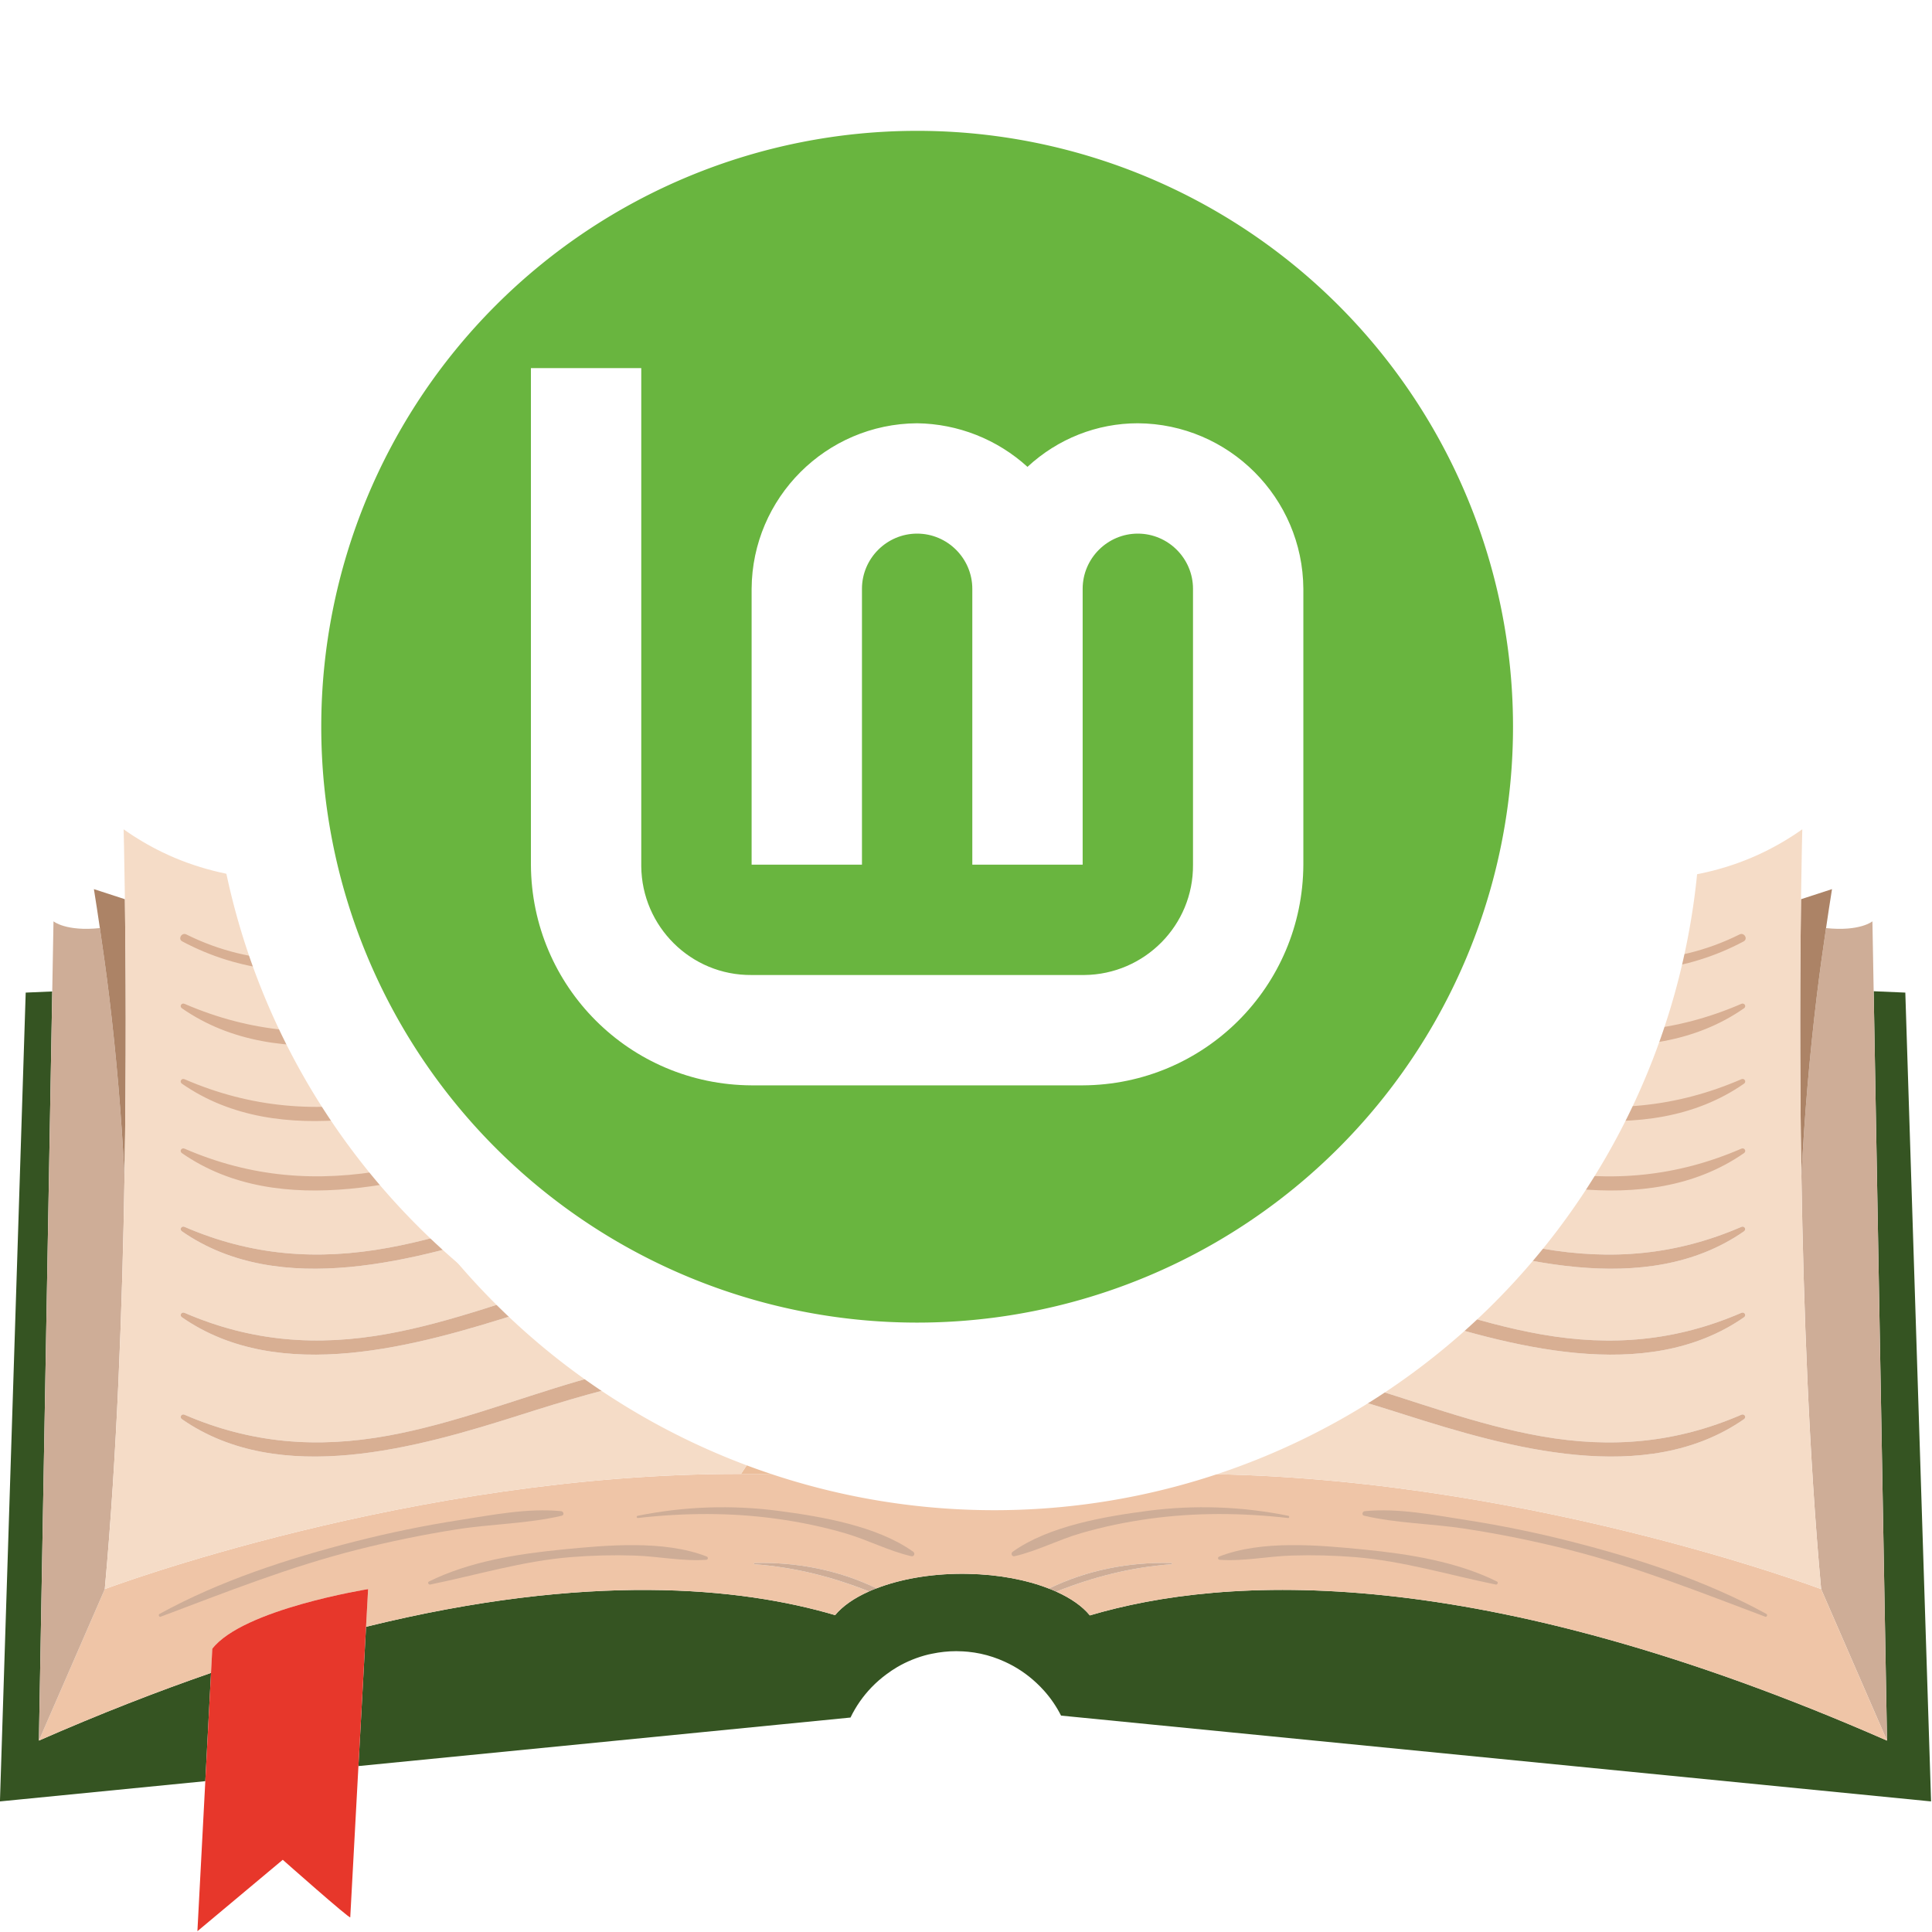 <?xml version="1.0" encoding="UTF-8" standalone="no"?>
<!-- Created with Inkscape (http://www.inkscape.org/) -->

<svg
   width="512"
   height="512"
   viewBox="0 0 512 512"
   version="1.1"
   id="svg1"
   xml:space="preserve"
   sodipodi:docname="MintGuide Logo.svg"
   inkscape:version="1.4.2 (1:1.4.2+202505120737+ebf0e940d0)"
   inkscape:export-filename="MintGuide Logo.png"
   inkscape:export-xdpi="25.309999"
   inkscape:export-ydpi="25.309999"
   xmlns:inkscape="http://www.inkscape.org/namespaces/inkscape"
   xmlns:sodipodi="http://sodipodi.sourceforge.net/DTD/sodipodi-0.dtd"
   xmlns="http://www.w3.org/2000/svg"
   xmlns:svg="http://www.w3.org/2000/svg"><sodipodi:namedview
     id="namedview1"
     pagecolor="#ffffff"
     bordercolor="#000000"
     borderopacity="0.25"
     inkscape:showpageshadow="2"
     inkscape:pageopacity="0.0"
     inkscape:pagecheckerboard="0"
     inkscape:deskcolor="#d1d1d1"
     inkscape:document-units="px"
     inkscape:clip-to-page="true"
     inkscape:zoom="0.73637982"
     inkscape:cx="99.812621"
     inkscape:cy="239.68609"
     inkscape:window-width="1920"
     inkscape:window-height="994"
     inkscape:window-x="0"
     inkscape:window-y="0"
     inkscape:window-maximized="1"
     inkscape:current-layer="layer1"><inkscape:page
       x="0"
       y="0"
       width="512"
       height="512"
       id="page2"
       margin="0"
       bleed="0" /></sodipodi:namedview><defs
     id="defs1"><filter
       style="color-interpolation-filters:sRGB"
       inkscape:label="Drop Shadow"
       id="filter22"
       x="-0.03"
       y="-0.03"
       width="1.099"
       height="1.099"><feFlood
         result="flood"
         in="SourceGraphic"
         flood-opacity="0.749"
         flood-color="rgb(33,60,12)"
         id="feFlood21" /><feGaussianBlur
         result="blur"
         in="SourceGraphic"
         stdDeviation="3.206"
         id="feGaussianBlur21" /><feOffset
         result="offset"
         in="blur"
         dx="10"
         dy="10"
         id="feOffset21" /><feComposite
         result="comp1"
         operator="in"
         in="flood"
         in2="offset"
         id="feComposite21" /><feComposite
         result="comp2"
         operator="over"
         in="SourceGraphic"
         in2="comp1"
         id="feComposite22" /></filter><filter
       style="color-interpolation-filters:sRGB"
       inkscape:label="Drop Shadow"
       id="filter22-7"
       x="-0.03"
       y="-0.03"
       width="1.099"
       height="1.099"><feFlood
         result="flood"
         in="SourceGraphic"
         flood-opacity="0.749"
         flood-color="rgb(33,60,12)"
         id="feFlood21-5" /><feGaussianBlur
         result="blur"
         in="SourceGraphic"
         stdDeviation="3.206"
         id="feGaussianBlur21-3" /><feOffset
         result="offset"
         in="blur"
         dx="10"
         dy="10"
         id="feOffset21-5" /><feComposite
         result="comp1"
         operator="in"
         in="flood"
         in2="offset"
         id="feComposite21-6" /><feComposite
         result="comp2"
         operator="over"
         in="SourceGraphic"
         in2="comp1"
         id="feComposite22-2" /></filter><filter
       style="color-interpolation-filters:sRGB;"
       inkscape:label="Drop Shadow"
       id="filter16"
       x="-0.025"
       y="-0.025"
       width="1.034"
       height="1.034"><feFlood
         result="flood"
         in="SourceGraphic"
         flood-opacity="0.502"
         flood-color="rgb(0,0,0)"
         id="feFlood15" /><feGaussianBlur
         result="blur"
         in="SourceGraphic"
         stdDeviation="1"
         id="feGaussianBlur15" /><feOffset
         result="offset"
         in="blur"
         dx="-4"
         dy="-4"
         id="feOffset15" /><feComposite
         result="comp1"
         operator="out"
         in="flood"
         in2="offset"
         id="feComposite15" /><feComposite
         result="comp2"
         operator="in"
         in="comp1"
         in2="SourceGraphic"
         id="feComposite16" /></filter></defs><g
     inkscape:label="Layer 1"
     inkscape:groupmode="layer"
     id="layer1"
     transform="translate(-704.689,-28.668)"><g
       id="g40"
       transform="matrix(0.267,0,0,0.267,677.362,85.213)"
       style="stroke-width:3.744"
       inkscape:label="Book">
	<path
   style="fill:#355422;fill-opacity:1;stroke-width:3.744"
   d="m 1962.059,772.078 13.251,743.751 -0.036,-0.029 0.02,0.045 c -407.451,-178.734 -657.238,-163.976 -791.231,-124.246 -7.309,-9.038 -18.807,-17.071 -33.32,-23.591 -1.353,-0.608 -2.696,-1.22 -4.1,-1.801 -1.023,-0.429 -2.13,-0.81 -3.182,-1.224 -22.036,-8.675 -49.859,-14.063 -80.319,-14.625 -1.64,-0.044 -3.321,-0.088 -5.004,-0.088 h -0.589 c -32.328,0 -61.929,5.43 -85.238,14.467 -1.063,0.413 -2.186,0.789 -3.223,1.217 -1.43,0.583 -2.796,1.199 -4.173,1.81 -14.611,6.488 -26.212,14.514 -33.667,23.544 0,0 0,0 0,0 -93.914,-27.658 -244.425,-42.84 -465.576,11.579 -1.871,34.181 -4.764,87.04 -7.558,138.241 l 488.398,-48.162 c 5.294,-11.015 12.32,-21.06 20.685,-29.804 4.596,-4.815 9.643,-9.18 14.996,-13.152 3.485,-2.585 7.073,-5.036 10.839,-7.226 9.556,-5.555 19.972,-9.79 31.01,-12.46 l -10e-4,-10e-4 v 0 h 0.041 c 1.119,-0.267 2.261,-0.473 3.393,-0.709 7.751,-1.615 15.76,-2.526 23.978,-2.526 0.208,0 0.415,0.018 0.624,0.019 2.021,0.013 4.041,0.075 6.061,0.19 1.683,0.083 3.323,0.21 5.004,0.38 8.536,0.838 16.818,2.606 24.721,5.252 0,0 -10e-4,0 -10e-4,0 3.972,1.296 7.818,2.858 11.588,4.559 11.631,5.253 22.223,12.362 31.424,20.962 2.811,2.628 5.535,5.349 8.073,8.243 6.518,7.355 12.069,15.513 16.523,24.341 l 863.55,85.18 -25.563,-802.789 z"
   id="path1" />
	<path
   style="fill:#355422;fill-opacity:1;stroke-width:3.744"
   d="m 140.942,1515.845 0.013,-0.029 13.247,-743.528 h -0.017 l -26.321,1.138 -25.562,802.789 203.829,-20.1 5.659,-107.45 c -53.604,18.541 -110.454,40.689 -170.848,67.18 z"
   id="path2" />
	<path
   style="fill:#cead97;stroke-width:3.744"
   d="m 1905.604,776.829 c -7.194,59.412 -12.256,119.079 -15.287,178.851 2.123,129.676 7.508,277.677 19.599,409.81 l 65.357,150.31 0.036,0.029 -13.251,-743.751 -1.236,-69.397 c 0,0 -12.275,10.269 -46.03,6.716 -3.324,22.441 -6.459,44.91 -9.188,67.432 z"
   id="path3" />
	<path
   style="fill:#efc5a7;stroke-width:3.744"
   d="m 1278.447,1251.177 c -73.451,0.167 -147.95,6.177 -220.313,20.725 l -0.01,-0.028 v 0.028 c -72.357,-14.547 -146.856,-20.558 -220.308,-20.725 -326.032,-0.758 -630.782,114.058 -631.447,114.308 l -0.006,0.01 -65.409,150.326 -0.013,0.029 c 60.395,-26.491 117.245,-48.64 170.848,-67.178 l 1.262,-23.965 c 30.346,-39.376 154.667,-59.211 154.667,-59.211 0,0 -0.796,14.526 -2.048,37.397 221.152,-54.419 371.662,-39.237 465.576,-11.579 0,0 0,0 0,0 7.455,-9.03 19.055,-17.056 33.667,-23.544 -36.585,-14.461 -72.916,-23.807 -113.71,-26.984 -0.753,-0.058 -0.767,-1.16 0,-1.179 41.25,-1.235 83.774,6.945 121.106,25.136 23.308,-9.036 52.91,-14.467 85.238,-14.467 h 0.589 c 1.683,0 3.364,0.044 5.004,0.088 30.46,0.563 58.282,5.95 80.319,14.625 37.451,-18.364 80.165,-26.623 121.6,-25.383 0.77,0.02 0.753,1.121 0,1.179 -41.022,3.195 -77.527,12.629 -114.319,27.229 14.514,6.52 26.011,14.553 33.32,23.591 133.993,-39.73 383.78,-54.489 791.231,124.246 l -0.02,-0.045 -65.357,-150.31 c 0,0 -305.071,-115.073 -631.467,-114.314 z"
   id="path4" />
	<path
   style="fill:#ac8366;stroke-width:3.744"
   d="m 1890.317,955.68 c 3.032,-59.772 8.094,-119.439 15.287,-178.851 2.728,-22.522 5.864,-44.991 9.188,-67.433 1.911,-12.901 3.811,-25.804 5.918,-38.674 -10.259,3.336 -20.518,6.673 -30.776,10.01 -0.836,62.482 -1.471,161.708 0.383,274.948 z"
   id="path5" />
	<path
   style="fill:#f5dcc7;stroke-width:3.744"
   d="m 1082.983,685.089 c 2.147,89.555 18.503,178.523 45.789,263.743 4.474,13.994 9.243,27.897 14.293,41.693 0,0.006 0,0.013 0.01,0.019 87.384,-60.733 199.016,-46.654 297.661,-17.795 63.732,18.646 126.26,43.184 191.873,54.657 69.455,12.143 133.453,6.528 198.164,-21.468 2.995,-1.296 5.34,2.507 2.587,4.429 -97.382,67.731 -234.082,28.207 -336.183,-4.257 -109.422,-34.797 -246.455,-75.446 -350.657,-6.291 7.555,20.065 15.71,39.909 24.433,59.501 0,0.01 0.01,0.021 0.015,0.032 82.478,-41.129 181.338,-27.154 269.768,-1.28 63.732,18.646 126.26,43.179 191.873,54.657 69.455,12.138 133.453,6.528 198.164,-21.468 2.995,-1.296 5.34,2.507 2.587,4.423 -97.382,67.732 -234.082,28.208 -336.183,-4.251 -99.593,-31.671 -222.065,-68.207 -321.835,-22.386 3.705,8.113 7.512,16.185 11.41,24.209 8.386,17.26 17.181,34.293 26.368,51.108 0.01,0.015 0.016,0.029 0.025,0.044 72.744,-20.081 153.796,-6.8 227.592,14.795 63.732,18.646 126.26,43.179 191.873,54.647 69.455,12.148 133.453,6.537 198.164,-21.459 2.995,-1.301 5.34,2.502 2.587,4.424 -97.382,67.727 -234.082,28.208 -336.183,-4.261 -85.415,-27.156 -187.661,-57.898 -277.982,-37.205 18.337,32.777 38.15,64.711 59.256,95.828 326.395,-0.759 631.469,114.314 631.469,114.314 -12.091,-132.134 -17.476,-280.134 -19.599,-409.81 -1.854,-113.24 -1.219,-212.465 -0.382,-274.948 0.585,-43.642 1.267,-69.388 1.267,-69.388 -12.233,8.665 -25.184,16.316 -38.721,22.873 -64.918,31.366 -138.999,33.469 -208.622,18.794 -70.638,-14.882 -130.591,-47.425 -193.829,-80.638 -25.98,-13.626 -56.085,-20.942 -85.135,-24.809 -50.16,-6.645 -101.078,0.335 -148.079,18.754 -43.017,16.858 -82.411,42.504 -116.802,73.195 -2.69,2.438 -9.251,7.527 -16.399,13.582 -0.634,10.298 -0.886,20.894 -0.634,31.993 z"
   id="path6" />
	<path
   style="fill:#cead97;stroke-width:3.744"
   d="m 1380.855,1294.928 c 1.247,0.141 1.525,-1.944 0.297,-2.193 -46.07,-9.311 -92.986,-11.026 -139.639,-4.926 -42.743,5.593 -98.232,15.001 -134.005,40.58 -2.192,1.569 -0.928,5.091 1.873,4.443 22.375,-5.169 43.439,-16.317 65.637,-22.777 22.158,-6.451 44.723,-11.128 67.571,-14.31 45.937,-6.4 92.232,-6.055 138.266,-0.817 z"
   id="path7" />
	<path
   style="fill:#cead97;stroke-width:3.744"
   d="m 1265.059,1339.601 c -41.435,-1.24 -84.149,7.019 -121.6,25.383 1.051,0.414 2.158,0.795 3.182,1.224 1.404,0.581 2.747,1.193 4.1,1.801 36.792,-14.599 73.297,-24.033 114.319,-27.229 0.752,-0.059 0.769,-1.16 -10e-4,-1.179 z"
   id="path8" />
	<path
   style="fill:#cead97;stroke-width:3.744"
   d="m 1854.418,1392.881 c 1.615,0.609 2.643,-1.944 1.164,-2.762 -59.925,-32.969 -127.817,-55.011 -193.866,-71.864 -34.078,-8.696 -68.565,-15.781 -103.318,-21.198 -32.828,-5.116 -68.319,-12.2 -101.471,-8.93 -2.412,0.239 -3.32,3.883 -0.611,4.516 32.38,7.61 66.852,7.791 99.763,12.833 34.77,5.325 69.282,12.336 103.386,20.945 67.19,16.97 130.286,42.125 194.953,66.46 z"
   id="path9" />
	<path
   style="fill:#cead97;stroke-width:3.744"
   d="m 1588.146,1357.939 c -40.139,-19.883 -87.769,-27.347 -132.036,-31.717 -44.339,-4.375 -101.377,-9.671 -143.652,6.943 -1.71,0.672 -1.484,3.089 0.436,3.23 23.564,1.695 47.795,-3.493 71.464,-4.214 20.946,-0.644 41.92,-0.137 62.809,1.544 48.149,3.883 92.738,17.642 139.715,27.216 1.717,0.35 3.03,-2.13 1.264,-3.002 z"
   id="path10" />
	<path
   style="fill:#d8af93;stroke-width:3.744"
   d="m 1115.754,720.586 c 97.975,-97.272 247.064,-60.729 361.712,-20.943 113.598,39.423 240.775,84.175 355.546,22.967 4.575,-2.438 0.543,-9.211 -4.046,-6.921 -133.069,66.465 -278.475,-11.403 -407.288,-49.883 -104.204,-31.13 -232.711,-40.351 -311.313,49.391 -3.205,3.659 1.871,8.879 5.389,5.389 z"
   id="path11" />
	<path
   style="fill:#d8af93;stroke-width:3.744"
   d="m 1125.174,782.956 c -4.431,3.778 1.903,9.827 6.319,6.319 105.771,-84.051 250.921,-41.023 365.681,-4.534 102.1,32.466 238.801,71.985 336.182,4.256 2.753,-1.917 0.412,-5.722 -2.587,-4.426 -64.711,27.997 -128.706,33.61 -198.16,21.466 -65.615,-11.471 -128.144,-36.007 -191.876,-54.655 -105.515,-30.87 -225.895,-44.85 -315.559,31.574 z"
   id="path12" />
	<path
   style="fill:#d8af93;stroke-width:3.744"
   d="m 1131.493,864.103 c 105.771,-84.049 250.921,-41.023 365.681,-4.534 102.1,32.465 238.801,71.988 336.182,4.256 2.753,-1.915 0.412,-5.722 -2.587,-4.424 -64.711,27.995 -128.706,33.61 -198.16,21.466 -65.615,-11.474 -128.144,-36.01 -191.876,-54.655 -105.515,-30.872 -225.895,-44.852 -315.559,31.574 -4.431,3.779 1.903,9.827 6.319,6.317 z"
   id="path13-95" />
	<path
   style="fill:#d8af93;stroke-width:3.744"
   d="m 1830.77,928.314 c -64.711,27.996 -128.709,33.612 -198.164,21.468 -65.613,-11.473 -128.141,-36.006 -191.873,-54.657 -105.515,-30.873 -225.893,-44.848 -315.556,31.573 -4.433,3.779 1.901,9.828 6.316,6.321 105.771,-84.052 250.924,-41.021 365.682,-4.533 102.101,32.464 238.801,71.983 336.183,4.251 2.752,-1.911 0.407,-5.719 -2.588,-4.423 z"
   id="path14-6" />
	<path
   style="fill:#d8af93;stroke-width:3.744"
   d="m 1497.174,1006.109 c 102.101,32.464 238.801,71.987 336.183,4.257 2.753,-1.922 0.408,-5.724 -2.587,-4.429 -64.711,27.996 -128.709,33.612 -198.164,21.468 -65.613,-11.473 -128.141,-36.011 -191.873,-54.657 -98.645,-28.859 -210.277,-42.938 -297.661,17.795 1.125,3.07 2.261,6.131 3.412,9.191 0.011,0.028 0.023,0.056 0.033,0.084 104.202,-69.154 241.234,-28.506 350.657,6.291 z"
   id="path15-1" />
	<path
   style="fill:#d8af93;stroke-width:3.744"
   d="m 1497.174,1091.432 c 102.101,32.459 238.801,71.983 336.183,4.251 2.753,-1.916 0.408,-5.719 -2.587,-4.423 -64.711,27.996 -128.709,33.607 -198.164,21.468 -65.613,-11.478 -128.141,-36.011 -191.873,-54.657 -88.43,-25.874 -187.29,-39.849 -269.768,1.28 1.435,3.223 2.883,6.435 4.35,9.644 0.01,0.017 0.016,0.033 0.024,0.051 99.769,-45.821 222.242,-9.285 321.835,22.386 z"
   id="path16-1" />
	<path
   style="fill:#d8af93;stroke-width:3.744"
   d="m 1497.174,1192.554 c 102.101,32.469 238.801,71.988 336.183,4.261 2.753,-1.921 0.408,-5.724 -2.587,-4.424 -64.711,27.996 -128.709,33.607 -198.164,21.459 -65.613,-11.468 -128.141,-36.001 -191.873,-54.647 -73.795,-21.595 -154.848,-34.876 -227.592,-14.795 1.992,3.646 4.001,7.281 6.029,10.906 0.01,0.012 0.014,0.023 0.021,0.036 90.322,-20.694 192.568,10.048 277.983,37.204 z"
   id="path17" />
	<path
   style="fill:#ebbe9b;stroke-width:3.744"
   d="m 1058.125,682.946 c 0,-7.021 -13.576,-19.72 -25.479,-29.854 0.636,10.302 0.882,20.899 0.636,31.998 -2.146,89.554 -18.502,178.521 -45.79,263.742 -4.473,13.995 -9.243,27.895 -14.293,41.693 6.083,4.229 12.054,8.824 17.888,13.798 3.498,2.984 0.295,7.374 -3.381,7.374 -0.984,0 -2.002,-0.314 -2.933,-1.055 -4.914,-3.902 -9.917,-7.537 -14.992,-10.906 l -0.034,0.083 c -7.556,20.066 -15.712,39.91 -24.433,59.501 15.929,7.946 31.257,17.953 45.773,30.324 3.498,2.981 0.295,7.371 -3.381,7.371 -0.984,0 -2.002,-0.312 -2.933,-1.052 -13.978,-11.109 -28.633,-19.99 -43.825,-26.967 l -0.024,0.054 c -3.708,8.112 -7.508,16.18 -11.41,24.209 -8.385,17.257 -17.179,34.295 -26.368,51.108 31.259,8.628 60.986,23.43 87.942,46.407 3.498,2.982 0.297,7.376 -3.381,7.376 -0.984,0 -2.002,-0.317 -2.933,-1.057 -27.045,-21.491 -56.653,-34.675 -87.679,-41.783 l -0.019,0.039 c -18.339,32.779 -38.151,64.711 -59.259,95.829 73.358,0.166 148.047,6.114 220.319,20.621 v 0.105 c 72.363,-14.548 146.863,-20.56 220.314,-20.726 -21.106,-31.118 -40.921,-63.05 -59.257,-95.829 l -0.022,-0.034 c -31.016,7.108 -60.641,20.292 -87.678,41.778 -0.931,0.74 -1.949,1.052 -2.933,1.052 -3.674,0 -6.879,-4.394 -3.382,-7.371 26.953,-22.972 56.675,-37.779 87.942,-46.407 -9.189,-16.819 -17.983,-33.851 -26.368,-51.108 -3.9,-8.024 -7.708,-16.098 -11.41,-24.209 l -0.024,-0.054 c -15.186,6.977 -29.854,15.864 -43.824,26.967 -0.931,0.74 -1.949,1.052 -2.933,1.052 -3.677,0 -6.879,-4.39 -3.382,-7.371 14.519,-12.375 29.837,-22.378 45.773,-30.324 -8.723,-19.591 -16.877,-39.435 -24.433,-59.498 l -0.034,-0.085 c -5.074,3.369 -10.078,7.004 -14.991,10.906 -0.931,0.741 -1.949,1.055 -2.933,1.055 -3.674,0 -6.879,-4.395 -3.382,-7.374 5.839,-4.977 11.801,-9.566 17.888,-13.798 -5.05,-13.795 -9.82,-27.698 -14.293,-41.693 -27.286,-85.221 -43.642,-174.188 -45.788,-263.742 -0.253,-11.099 0,-21.695 0.629,-31.998 -11.898,10.134 -25.479,22.833 -25.479,29.854"
   id="path18" />
	<path
   style="fill:#cf9773;stroke-width:3.744"
   d="m 1143.065,990.525 c -6.087,4.23 -12.049,8.819 -17.888,13.796 -3.498,2.981 -0.293,7.376 3.383,7.376 0.984,0 2,-0.315 2.933,-1.055 4.912,-3.904 9.916,-7.537 14.992,-10.906 -1.151,-3.06 -2.287,-6.121 -3.412,-9.191 0,-0.007 -0.01,-0.013 -0.01,-0.02 z"
   id="path19" />
	<path
   style="fill:#cf9773;stroke-width:3.744"
   d="m 1170.95,1059.319 c -15.936,7.946 -31.254,17.949 -45.773,30.325 -3.498,2.981 -0.295,7.371 3.382,7.371 0.984,0 2.001,-0.314 2.934,-1.056 13.969,-11.101 28.638,-19.989 43.822,-26.964 -1.467,-3.209 -2.915,-6.421 -4.35,-9.644 0,-0.011 -0.01,-0.021 -0.015,-0.032 z"
   id="path20" />
	<path
   style="fill:#cf9773;stroke-width:3.744"
   d="m 1213.117,1144.363 c -31.265,8.632 -60.987,23.435 -87.94,46.407 -3.498,2.981 -0.293,7.375 3.383,7.375 0.984,0 2,-0.314 2.933,-1.055 27.037,-21.485 56.66,-34.668 87.678,-41.778 -2.028,-3.625 -4.038,-7.26 -6.029,-10.906 -0.01,-0.013 -0.017,-0.028 -0.025,-0.043 z"
   id="path21-4" />
	<path
   style="fill:#cead97;stroke-width:3.744"
   d="m 206.363,1365.49 0.006,-0.01 c -0.001,0 -0.016,0.01 -0.016,0.01 12.09,-132.134 17.474,-280.134 19.596,-409.81 -3.032,-59.772 -8.094,-119.439 -15.29,-178.851 -2.728,-22.522 -5.861,-44.991 -9.185,-67.433 -33.756,3.554 -46.033,-6.716 -46.033,-6.716 l -1.24,69.608 -13.247,743.528 z"
   id="path22-3" />
	<path
   style="fill:#ac8366;stroke-width:3.744"
   d="m 210.659,776.829 c 7.196,59.412 12.258,119.079 15.29,178.851 1.852,-113.24 1.218,-212.465 0.381,-274.948 -10.258,-3.337 -20.516,-6.674 -30.775,-10.01 2.107,12.871 4.007,25.773 5.919,38.674 3.324,22.442 6.458,44.911 9.185,67.433 z"
   id="path23" />
	<path
   style="fill:#f5dcc7;stroke-width:3.744"
   d="m 225.949,955.68 c -2.122,129.676 -7.505,277.677 -19.596,409.81 0,0 0.015,-0.01 0.016,-0.01 0.665,-0.25 305.415,-115.066 631.447,-114.308 21.108,-31.119 40.918,-63.049 59.257,-95.829 -90.32,-20.695 -192.559,10.05 -277.983,37.206 -102.097,32.459 -238.801,71.988 -336.183,4.261 -2.759,-1.921 -0.409,-5.719 2.586,-4.424 66.072,28.577 131.448,33.666 202.214,20.754 64.159,-11.705 125.393,-35.726 187.823,-53.943 73.818,-21.555 154.852,-34.866 227.592,-14.795 0.009,-0.015 0.016,-0.028 0.025,-0.043 9.186,-16.815 17.983,-33.85 26.367,-51.11 3.9,-8.026 7.703,-16.095 11.41,-24.21 -99.773,-45.823 -222.231,-9.281 -321.834,22.387 -102.097,32.454 -238.801,71.983 -336.183,4.251 -2.759,-1.921 -0.409,-5.719 2.586,-4.423 66.072,28.582 131.448,33.666 202.214,20.754 64.159,-11.699 125.393,-35.715 187.823,-53.942 88.457,-25.825 187.282,-39.851 269.768,1.279 0.004,-0.01 0.008,-0.021 0.013,-0.031 8.724,-19.591 16.878,-39.437 24.435,-59.501 -104.209,-69.158 -241.224,-28.502 -350.656,6.291 -102.097,32.454 -238.801,71.983 -336.183,4.257 -2.759,-1.922 -0.409,-5.724 2.586,-4.429 66.072,28.587 131.448,33.67 202.214,20.759 64.159,-11.705 125.393,-35.72 187.823,-53.947 98.676,-28.808 210.259,-42.958 297.661,17.794 0.002,-0.007 0.005,-0.013 0.007,-0.018 5.051,-13.797 9.818,-27.699 14.294,-41.692 27.287,-85.22 43.642,-174.188 45.789,-263.743 0.246,-11.099 0,-21.695 -0.636,-31.996 -7.143,-6.054 -13.704,-11.143 -16.395,-13.582 -34.389,-30.69 -73.79,-56.337 -116.796,-73.195 -47.006,-18.42 -97.925,-25.4 -148.084,-18.754 -29.05,3.867 -59.154,11.183 -85.141,24.809 -63.232,33.212 -123.191,65.755 -193.823,80.638 -69.624,14.675 -143.705,12.572 -208.623,-18.794 -13.537,-6.557 -26.489,-14.207 -38.72,-22.873 0,0 0.682,25.747 1.267,69.388 0.837,62.483 1.472,161.709 -0.381,274.949 z"
   id="path24" />
	<path
   style="fill:#cead97;stroke-width:3.744"
   d="m 874.751,1287.81 c -46.653,-6.1 -93.569,-4.385 -139.639,4.926 -1.216,0.244 -0.962,2.339 0.297,2.193 46.034,-5.238 92.329,-5.584 138.266,0.818 22.85,3.182 45.415,7.859 67.573,14.31 22.195,6.46 43.262,17.608 65.637,22.777 2.777,0.643 4.083,-2.865 1.871,-4.443 -35.854,-25.638 -91.133,-34.973 -134.005,-40.581 z"
   id="path25" />
	<path
   style="fill:#cead97;stroke-width:3.744"
   d="m 851.204,1339.601 c -0.767,0.02 -0.753,1.121 0,1.179 40.794,3.177 77.125,12.523 113.71,26.984 1.376,-0.611 2.743,-1.227 4.173,-1.81 1.037,-0.428 2.16,-0.804 3.223,-1.217 -37.332,-18.191 -79.856,-26.371 -121.106,-25.136 z"
   id="path26" />
	<path
   style="fill:#cead97;stroke-width:3.744"
   d="m 659.947,1292.643 c 2.69,-0.628 1.822,-4.273 -0.611,-4.516 -33.215,-3.274 -68.597,3.805 -101.471,8.93 -34.75,5.418 -69.24,12.502 -103.318,21.198 -66.041,16.848 -133.946,38.899 -193.866,71.864 -1.464,0.809 -0.465,3.377 1.165,2.762 64.658,-24.331 127.774,-49.496 194.952,-66.46 32.626,-8.239 65.617,-14.991 98.855,-20.234 34.424,-5.427 70.413,-5.583 104.294,-13.544 z"
   id="path27-7" />
	<path
   style="fill:#cead97;stroke-width:3.744"
   d="m 803.806,1333.164 c -42.197,-16.584 -99.396,-11.313 -143.652,-6.943 -44.295,4.375 -91.87,11.824 -132.036,31.717 -1.749,0.868 -0.467,3.357 1.267,3.001 47.016,-9.583 91.513,-23.328 139.715,-27.216 20.882,-1.681 41.866,-2.202 62.806,-1.544 23.663,0.735 47.907,5.909 71.464,4.214 1.904,-0.139 2.158,-2.551 0.436,-3.229 z"
   id="path28-2" />
	<path
   style="fill:#d8af93;stroke-width:3.744"
   d="m 283.251,722.61 c 114.774,61.208 241.95,16.456 355.546,-22.967 114.655,-39.788 263.727,-76.341 361.714,20.943 3.515,3.488 8.595,-1.73 5.389,-5.389 -78.606,-89.747 -207.111,-80.519 -311.315,-49.391 -128.821,38.482 -274.214,116.351 -407.288,49.883 -4.585,-2.288 -8.626,4.478 -4.046,6.921 z"
   id="path29" />
	<path
   style="fill:#d8af93;stroke-width:3.744"
   d="m 675.531,751.382 c -62.431,18.226 -123.661,42.241 -187.822,53.946 -70.77,12.911 -136.144,7.827 -202.214,-20.757 -2.994,-1.294 -5.345,2.507 -2.585,4.426 97.379,67.729 234.082,28.202 336.182,-4.256 114.767,-36.487 259.9,-79.525 365.68,4.534 4.411,3.506 10.75,-2.538 6.317,-6.319 -89.693,-76.451 -210.012,-62.385 -315.558,-31.574 z"
   id="path30" />
	<path
   style="fill:#d8af93;stroke-width:3.744"
   d="m 675.531,826.212 c -62.431,18.227 -123.661,42.241 -187.822,53.946 -70.77,12.909 -136.144,7.825 -202.214,-20.757 -2.994,-1.296 -5.345,2.506 -2.585,4.424 97.379,67.73 234.082,28.205 336.182,-4.256 114.767,-36.485 259.9,-79.523 365.68,4.534 4.411,3.508 10.75,-2.538 6.317,-6.317 -89.693,-76.45 -210.012,-62.387 -315.558,-31.574 z"
   id="path31" />
	<path
   style="fill:#d8af93;stroke-width:3.744"
   d="m 675.531,895.125 c -62.43,18.227 -123.664,42.243 -187.823,53.947 -70.766,12.912 -136.143,7.828 -202.214,-20.759 -2.995,-1.296 -5.345,2.507 -2.586,4.423 97.382,67.732 234.086,28.208 336.183,-4.251 114.767,-36.489 259.9,-79.525 365.682,4.533 4.414,3.507 10.749,-2.537 6.315,-6.321 -89.693,-76.45 -210.012,-62.38 -315.557,-31.572 z"
   id="path32" />
	<path
   style="fill:#d8af93;stroke-width:3.744"
   d="M 973.192,990.543 C 885.79,929.792 774.207,943.941 675.531,972.749 c -62.43,18.227 -123.664,42.243 -187.823,53.947 -70.766,12.912 -136.143,7.828 -202.214,-20.759 -2.995,-1.296 -5.345,2.507 -2.586,4.429 97.382,67.726 234.086,28.197 336.183,-4.257 109.432,-34.793 246.447,-75.45 350.656,-6.291 0.01,-0.028 0.022,-0.055 0.033,-0.084 1.151,-3.06 2.287,-6.121 3.412,-9.191 z"
   id="path33-7" />
	<path
   style="fill:#d8af93;stroke-width:3.744"
   d="m 945.299,1059.35 c -82.486,-41.13 -181.31,-27.103 -269.768,-1.279 -62.43,18.227 -123.664,42.243 -187.823,53.942 -70.766,12.912 -136.143,7.828 -202.214,-20.754 -2.995,-1.296 -5.345,2.502 -2.586,4.423 97.382,67.732 234.086,28.203 336.183,-4.251 99.603,-31.667 222.061,-68.21 321.834,-22.387 0.008,-0.018 0.016,-0.035 0.024,-0.052 1.465,-3.206 2.915,-6.421 4.35,-9.642 z"
   id="path34-3" />
	<path
   style="fill:#d8af93;stroke-width:3.744"
   d="m 903.122,1144.408 c -72.74,-20.071 -153.773,-6.76 -227.592,14.795 -62.43,18.217 -123.664,42.238 -187.823,53.943 -70.766,12.912 -136.143,7.823 -202.214,-20.754 -2.995,-1.296 -5.345,2.502 -2.586,4.424 97.382,67.727 234.086,28.198 336.183,-4.261 85.424,-27.156 187.662,-57.902 277.983,-37.206 0.007,-0.012 0.015,-0.025 0.022,-0.037 2.029,-3.624 4.038,-7.262 6.027,-10.904 z"
   id="path35" />
	<path
   style="fill:#cf9773;stroke-width:3.744"
   d="m 984.773,1010.641 c 0.932,0.739 1.949,1.054 2.933,1.054 3.676,0 6.881,-4.389 3.383,-7.374 -5.836,-4.974 -11.806,-9.568 -17.889,-13.797 -0.002,0.006 -0.005,0.012 -0.007,0.018 -1.125,3.07 -2.261,6.131 -3.412,9.192 5.075,3.37 10.078,7.003 14.992,10.907 z"
   id="path36" />
	<path
   style="fill:#cf9773;stroke-width:3.744"
   d="m 984.773,1095.959 c 0.932,0.741 1.95,1.056 2.934,1.056 3.675,0 6.878,-4.39 3.381,-7.371 -14.518,-12.375 -29.845,-22.38 -45.776,-30.325 -0.005,0.01 -0.01,0.02 -0.013,0.031 -1.435,3.221 -2.884,6.436 -4.349,9.643 15.19,6.977 29.844,15.86 43.823,26.966 z"
   id="path37-3" />
	<path
   style="fill:#cf9773;stroke-width:3.744"
   d="m 984.773,1197.091 c 0.932,0.74 1.95,1.055 2.934,1.055 3.676,0 6.879,-4.391 3.381,-7.376 -26.956,-22.976 -56.684,-37.778 -87.941,-46.406 -0.008,0.015 -0.016,0.028 -0.025,0.043 -1.989,3.642 -3.999,7.281 -6.027,10.902 31.026,7.11 60.631,20.29 87.678,41.782 z"
   id="path38-9" />
	<path
   style="fill:#ac8366;stroke-width:3.744"
   d="m 1059.15,1113.72 c 0.845,-40.969 0.86,-81.971 1.4,-122.95 0.519,-39.337 1.669,-78.696 1.73,-118.034 0.063,-42.121 2.735,-86.044 -1.961,-127.87 -0.136,-1.213 -1.106,-2.113 -2.185,-2.501 0,-10e-4 -0.01,-0.003 -0.01,-0.004 -1.391,-0.495 -2.965,-0.118 -3.223,1.772 -5.347,38.967 -3.647,79.464 -4.877,118.767 -1.282,40.952 -1.05,81.98 -1.511,122.952 -0.463,40.984 -1.311,81.968 -1.639,122.952 -0.341,42.665 3.466,85.174 2.08,127.868 -0.102,3.211 5.019,3.225 4.994,0 -0.246,-32.158 2.537,-64.114 4.175,-96.154 0,-0.068 0.01,-0.136 0.01,-0.204 0.453,-8.856 0.834,-17.718 1.017,-26.594 z"
   id="path39" />
	<path
   style="fill:#e7372b;stroke-width:3.744"
   d="m 467.719,1365.491 c 0,0 -124.322,19.834 -154.667,59.211 l -1.262,23.965 -5.659,107.45 -7.844,148.921 84.716,-70.889 c 0,0 66.994,59.372 66.994,57.077 0,-1.085 3.948,-73.707 8.117,-150.095 2.794,-51.202 5.687,-104.06 7.558,-138.241 1.251,-22.873 2.047,-37.399 2.047,-37.399 z"
   id="path40" />
</g><g
       id="g2"
       inkscape:label="Mint Logo"
       style="stroke-width:1.056"
       transform="matrix(0.947,0,0,0.947,44.429,-148.209)"><g
         id="g1"
         transform="matrix(1.544,0,0,1.544,762.409,198.688)"
         style="stroke-width:0.684;filter:url(#filter22)"
         inkscape:label="Mint"><path
           id="circle1"
           class="st0"
           style="fill:#ffffff;stroke-width:0.684"
           d="M 256,128 A 128,128 0 0 1 128,256 128,128 0 0 1 0,128 128,128 0 0 1 128,0 128,128 0 0 1 256,128 Z" /><path
           id="circle2"
           class="st1"
           style="fill:#69b53f;stroke-width:0.684"
           d="M 236,128 A 108,108 0 0 1 128,236 108,108 0 0 1 20,128 108,108 0 0 1 128,20 108,108 0 0 1 236,128 Z" /><path
           id="_x3C_Path_x3E_"
           class="st2"
           d="m 58,63 v 90 c 0.1,22.1 17.9,39.9 40,40 h 60 c 22.1,-0.1 39.9,-17.9 40,-40 v -50 c -0.1,-16.5 -13.5,-29.9 -30,-30 -7.4,0 -14.5,2.8 -20,7.9 -5.5,-5 -12.6,-7.8 -20,-7.9 -16.5,0.1 -29.9,13.5 -30,30 v 50 h 20 v -50 c 0,-5.5 4.5,-10 10,-10 5.5,0 10,4.5 10,10 v 50 h 20 v -50 c 0,-5.5 4.5,-10 10,-10 5.5,0 10,4.5 10,10 v 50 c 0.1,11 -8.8,19.9 -19.7,20 H 158 98 C 87,173.1 78.1,164.2 78,153.3 V 153 63 Z"
           enable-background="new 0 0 256 256"
           style="fill:#ffffff;fill-opacity:1;stroke-width:0.684" /></g><g
         id="g1-2"
         transform="matrix(1.544,0,0,1.544,762.409,198.688)"
         style="stroke-width:0.684;filter:url(#filter16)"
         inkscape:label="Inner Shadow Cutout"><path
           id="circle1-7"
           class="st0"
           style="fill:#ffffff;stroke-width:0.684"
           d="M 256,128 A 128,128 0 0 1 128,256 128,128 0 0 1 0,128 128,128 0 0 1 128,0 128,128 0 0 1 256,128 Z" /><path
           id="circle2-0"
           class="st1"
           style="fill:#69b53f;stroke-width:0.684"
           d="M 236,128 A 108,108 0 0 1 128,236 108,108 0 0 1 20,128 108,108 0 0 1 128,20 108,108 0 0 1 236,128 Z" /><path
           id="_x3C_Path_x3E_-9"
           class="st2"
           d="m 58,63 v 90 c 0.1,22.1 17.9,39.9 40,40 h 60 c 22.1,-0.1 39.9,-17.9 40,-40 v -50 c -0.1,-16.5 -13.5,-29.9 -30,-30 -7.4,0 -14.5,2.8 -20,7.9 -5.5,-5 -12.6,-7.8 -20,-7.9 -16.5,0.1 -29.9,13.5 -30,30 v 50 h 20 v -50 c 0,-5.5 4.5,-10 10,-10 5.5,0 10,4.5 10,10 v 50 h 20 v -50 c 0,-5.5 4.5,-10 10,-10 5.5,0 10,4.5 10,10 v 50 c 0.1,11 -8.8,19.9 -19.7,20 H 158 98 C 87,173.1 78.1,164.2 78,153.3 V 153 63 Z"
           enable-background="new 0 0 256 256"
           style="fill:#ffffff;fill-opacity:1;stroke-width:0.684" /></g></g></g><style
     type="text/css"
     id="style1">
	.st0{fill:#FFFFFF;}
	.st1{fill:#69B53F;}
	.st2{fill:#F8F8F8;}
</style></svg>
